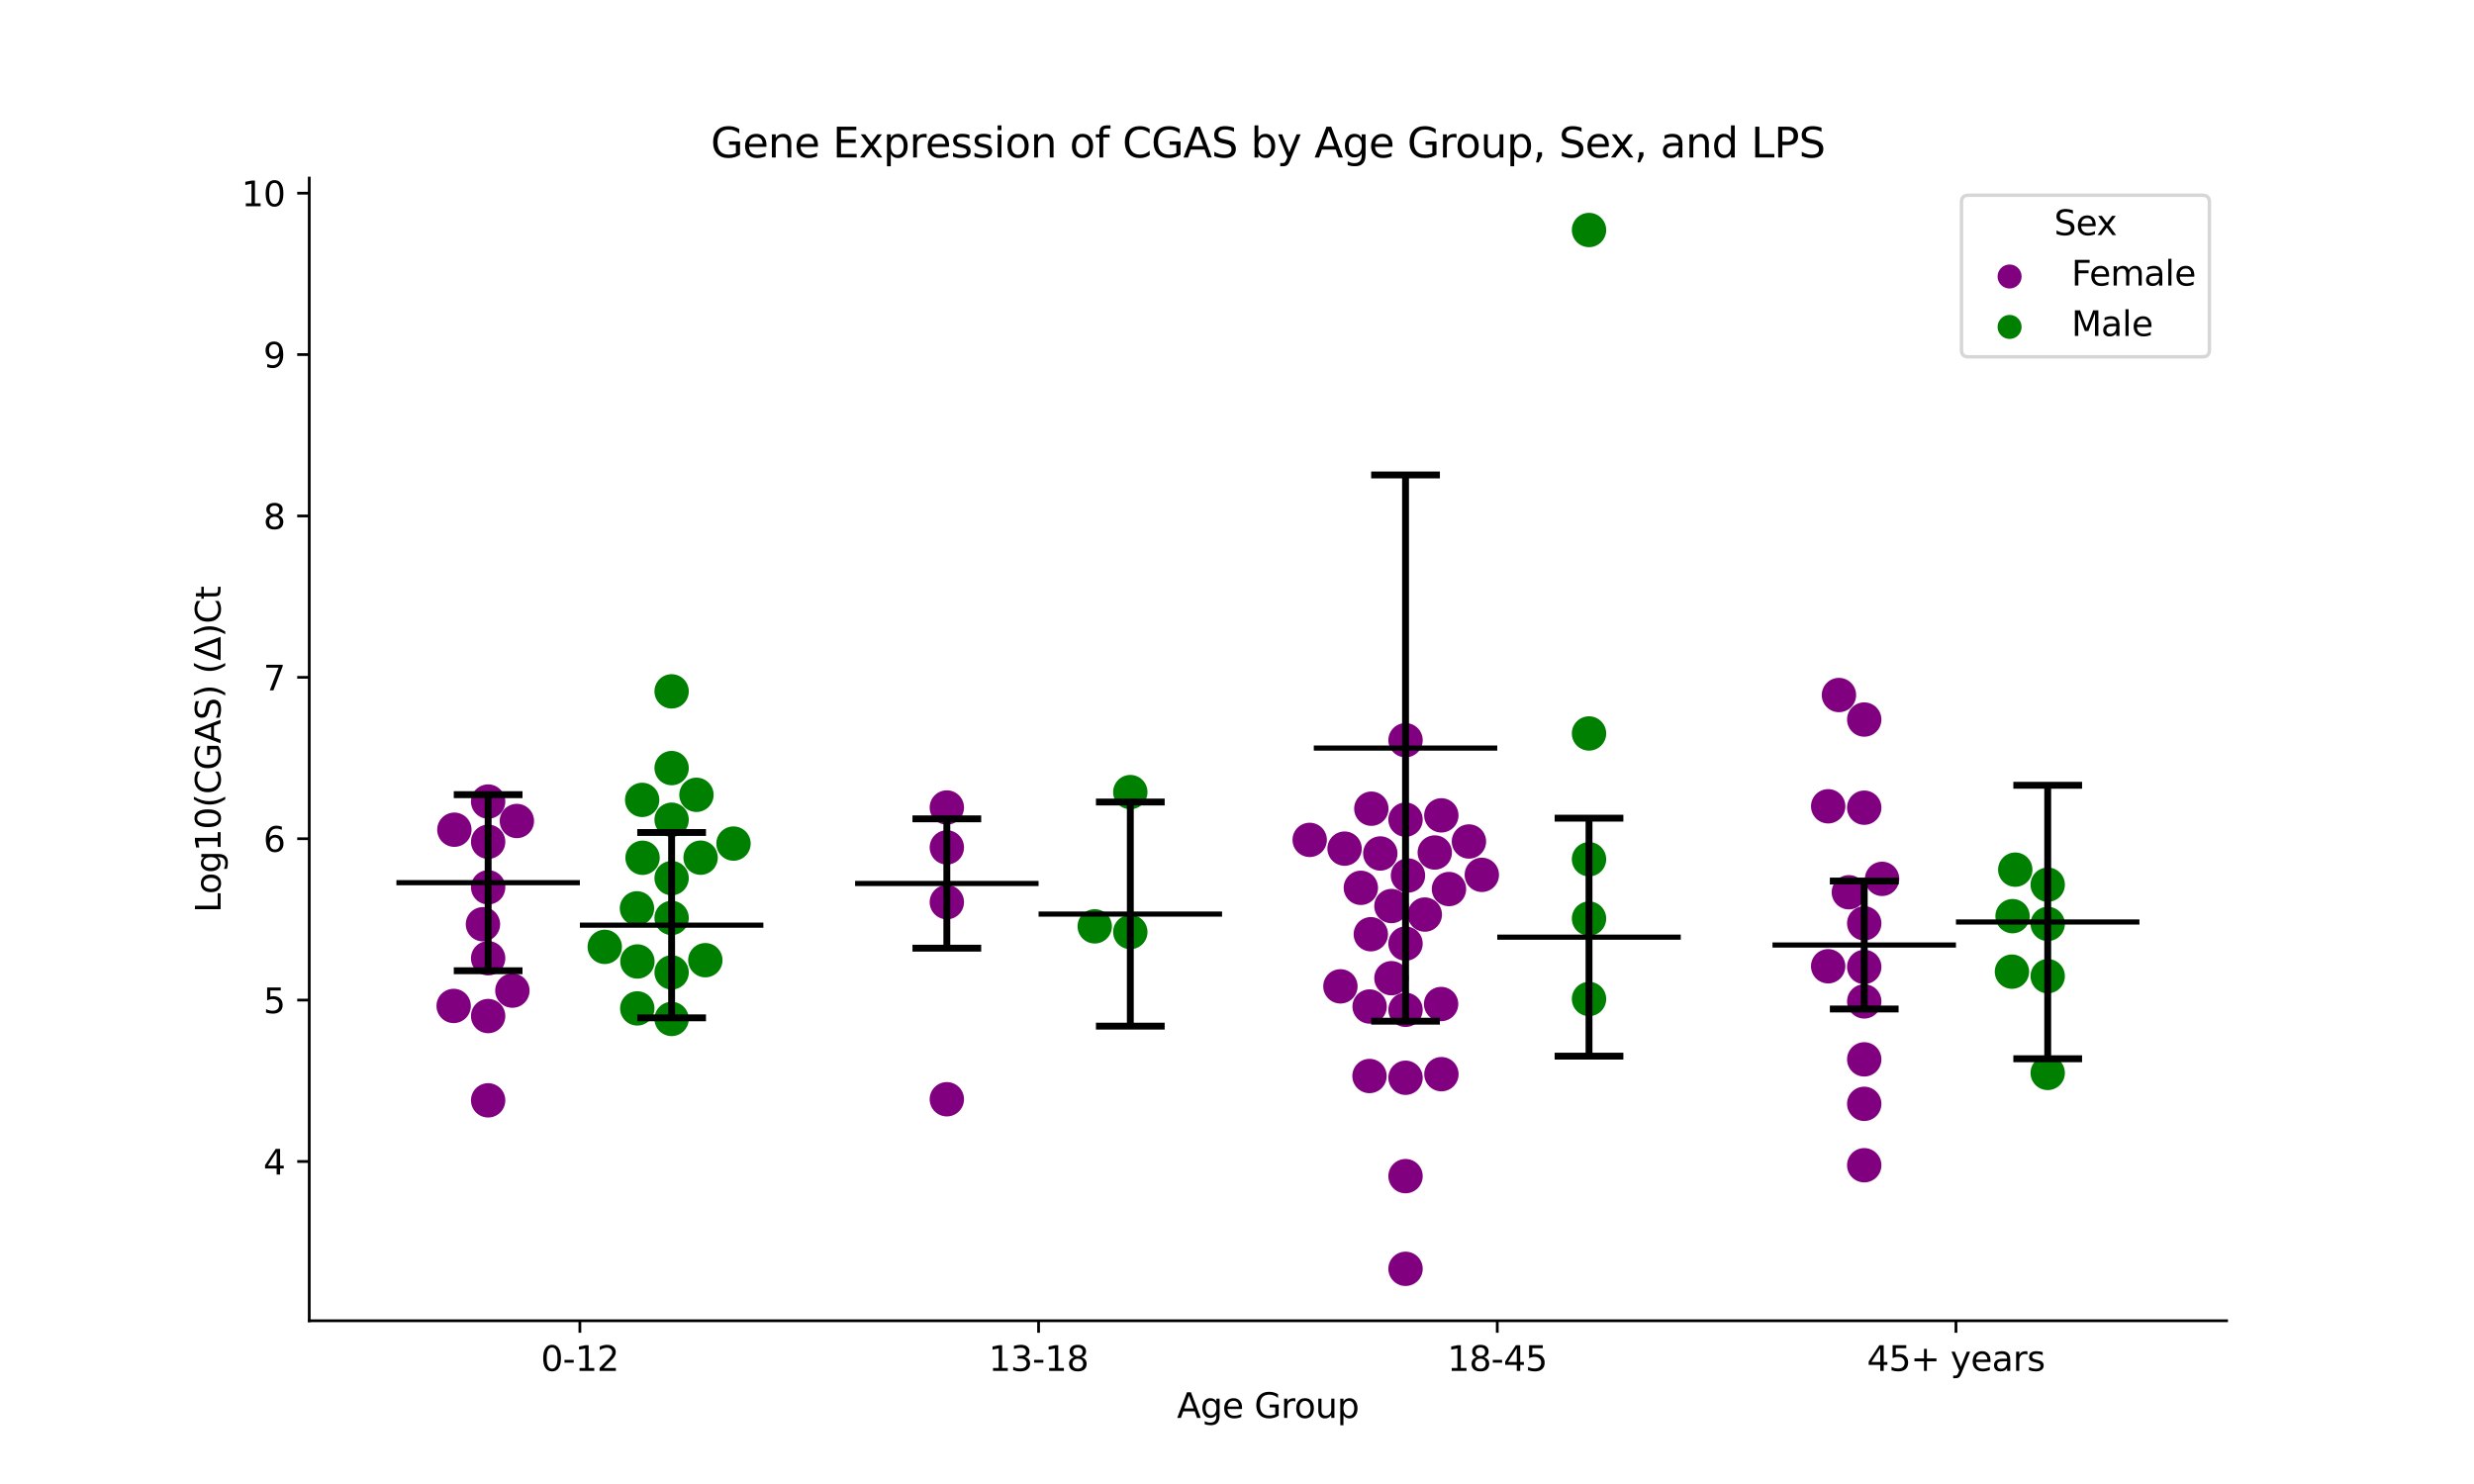 <?xml version="1.0" encoding="utf-8" standalone="no"?>
<!DOCTYPE svg PUBLIC "-//W3C//DTD SVG 1.1//EN"
  "http://www.w3.org/Graphics/SVG/1.1/DTD/svg11.dtd">
<svg xmlns:xlink="http://www.w3.org/1999/xlink" width="720pt" height="432pt" viewBox="0 0 720 432" xmlns="http://www.w3.org/2000/svg" version="1.1">
 <defs>
  <style type="text/css">*{stroke-linejoin: round; stroke-linecap: butt}</style>
 </defs>
 <g id="figure_1">
  <g id="patch_1">
   <path d="M 0 432 
L 720 432 
L 720 0 
L 0 0 
z
" style="fill: #ffffff"/>
  </g>
  <g id="axes_1">
   <g id="patch_2">
    <path d="M 90 384.48 
L 648 384.48 
L 648 51.84 
L 90 51.84 
z
" style="fill: #ffffff"/>
   </g>
   <g id="PathCollection_1">
    <defs>
     <path id="C0_0_4d0d74dee1" d="M 0 5 
C 1.326 5 2.598 4.473 3.536 3.536 
C 4.473 2.598 5 1.326 5 -0 
C 5 -1.326 4.473 -2.598 3.536 -3.536 
C 2.598 -4.473 1.326 -5 0 -5 
C -1.326 -5 -2.598 -4.473 -3.536 -3.536 
C -4.473 -2.598 -5 -1.326 -5 0 
C -5 1.326 -4.473 2.598 -3.536 3.536 
C -2.598 4.473 -1.326 5 0 5 
z
"/>
    </defs>
    <g clip-path="url(#pbacba9430c)">
     <use xlink:href="#C0_0_4d0d74dee1" x="142.062" y="295.779" style="fill: #800080"/>
    </g>
    <g clip-path="url(#pbacba9430c)">
     <use xlink:href="#C0_0_4d0d74dee1" x="150.423" y="238.994" style="fill: #800080"/>
    </g>
    <g clip-path="url(#pbacba9430c)">
     <use xlink:href="#C0_0_4d0d74dee1" x="142.062" y="320.317" style="fill: #800080"/>
    </g>
    <g clip-path="url(#pbacba9430c)">
     <use xlink:href="#C0_0_4d0d74dee1" x="142.062" y="258.299" style="fill: #800080"/>
    </g>
    <g clip-path="url(#pbacba9430c)">
     <use xlink:href="#C0_0_4d0d74dee1" x="142.062" y="278.949" style="fill: #800080"/>
    </g>
    <g clip-path="url(#pbacba9430c)">
     <use xlink:href="#C0_0_4d0d74dee1" x="132.231" y="241.533" style="fill: #800080"/>
    </g>
    <g clip-path="url(#pbacba9430c)">
     <use xlink:href="#C0_0_4d0d74dee1" x="132.028" y="292.835" style="fill: #800080"/>
    </g>
    <g clip-path="url(#pbacba9430c)">
     <use xlink:href="#C0_0_4d0d74dee1" x="142.062" y="245.044" style="fill: #800080"/>
    </g>
    <g clip-path="url(#pbacba9430c)">
     <use xlink:href="#C0_0_4d0d74dee1" x="142.062" y="233.34" style="fill: #800080"/>
    </g>
    <g clip-path="url(#pbacba9430c)">
     <use xlink:href="#C0_0_4d0d74dee1" x="140.551" y="269.053" style="fill: #800080"/>
    </g>
    <g clip-path="url(#pbacba9430c)">
     <use xlink:href="#C0_0_4d0d74dee1" x="149.118" y="288.373" style="fill: #800080"/>
    </g>
   </g>
   <g id="PathCollection_2">
    <defs>
     <path id="C1_0_d7ac745a86" d="M 0 5 
C 1.326 5 2.598 4.473 3.536 3.536 
C 4.473 2.598 5 1.326 5 -0 
C 5 -1.326 4.473 -2.598 3.536 -3.536 
C 2.598 -4.473 1.326 -5 0 -5 
C -1.326 -5 -2.598 -4.473 -3.536 -3.536 
C -4.473 -2.598 -5 -1.326 -5 0 
C -5 1.326 -4.473 2.598 -3.536 3.536 
C -2.598 4.473 -1.326 5 0 5 
z
"/>
    </defs>
    <g clip-path="url(#pbacba9430c)">
     <use xlink:href="#C1_0_d7ac745a86" x="185.375" y="264.427" style="fill: #008000"/>
    </g>
    <g clip-path="url(#pbacba9430c)">
     <use xlink:href="#C1_0_d7ac745a86" x="176.001" y="275.64" style="fill: #008000"/>
    </g>
    <g clip-path="url(#pbacba9430c)">
     <use xlink:href="#C1_0_d7ac745a86" x="185.465" y="293.553" style="fill: #008000"/>
    </g>
    <g clip-path="url(#pbacba9430c)">
     <use xlink:href="#C1_0_d7ac745a86" x="195.459" y="223.593" style="fill: #008000"/>
    </g>
    <g clip-path="url(#pbacba9430c)">
     <use xlink:href="#C1_0_d7ac745a86" x="185.506" y="279.89" style="fill: #008000"/>
    </g>
    <g clip-path="url(#pbacba9430c)">
     <use xlink:href="#C1_0_d7ac745a86" x="195.459" y="267.214" style="fill: #008000"/>
    </g>
    <g clip-path="url(#pbacba9430c)">
     <use xlink:href="#C1_0_d7ac745a86" x="195.459" y="283.074" style="fill: #008000"/>
    </g>
    <g clip-path="url(#pbacba9430c)">
     <use xlink:href="#C1_0_d7ac745a86" x="187.001" y="249.704" style="fill: #008000"/>
    </g>
    <g clip-path="url(#pbacba9430c)">
     <use xlink:href="#C1_0_d7ac745a86" x="186.885" y="232.855" style="fill: #008000"/>
    </g>
    <g clip-path="url(#pbacba9430c)">
     <use xlink:href="#C1_0_d7ac745a86" x="195.459" y="238.628" style="fill: #008000"/>
    </g>
    <g clip-path="url(#pbacba9430c)">
     <use xlink:href="#C1_0_d7ac745a86" x="195.459" y="296.619" style="fill: #008000"/>
    </g>
    <g clip-path="url(#pbacba9430c)">
     <use xlink:href="#C1_0_d7ac745a86" x="213.471" y="245.571" style="fill: #008000"/>
    </g>
    <g clip-path="url(#pbacba9430c)">
     <use xlink:href="#C1_0_d7ac745a86" x="195.459" y="201.262" style="fill: #008000"/>
    </g>
    <g clip-path="url(#pbacba9430c)">
     <use xlink:href="#C1_0_d7ac745a86" x="202.69" y="231.376" style="fill: #008000"/>
    </g>
    <g clip-path="url(#pbacba9430c)">
     <use xlink:href="#C1_0_d7ac745a86" x="205.273" y="279.517" style="fill: #008000"/>
    </g>
    <g clip-path="url(#pbacba9430c)">
     <use xlink:href="#C1_0_d7ac745a86" x="203.896" y="249.676" style="fill: #008000"/>
    </g>
    <g clip-path="url(#pbacba9430c)">
     <use xlink:href="#C1_0_d7ac745a86" x="195.459" y="255.629" style="fill: #008000"/>
    </g>
   </g>
   <g id="PathCollection_3">
    <defs>
     <path id="C2_0_b1ee560e28" d="M 0 5 
C 1.326 5 2.598 4.473 3.536 3.536 
C 4.473 2.598 5 1.326 5 -0 
C 5 -1.326 4.473 -2.598 3.536 -3.536 
C 2.598 -4.473 1.326 -5 0 -5 
C -1.326 -5 -2.598 -4.473 -3.536 -3.536 
C -4.473 -2.598 -5 -1.326 -5 0 
C -5 1.326 -4.473 2.598 -3.536 3.536 
C -2.598 4.473 -1.326 5 0 5 
z
"/>
    </defs>
    <g clip-path="url(#pbacba9430c)">
     <use xlink:href="#C2_0_b1ee560e28" x="275.555" y="235.064" style="fill: #800080"/>
    </g>
    <g clip-path="url(#pbacba9430c)">
     <use xlink:href="#C2_0_b1ee560e28" x="275.555" y="262.626" style="fill: #800080"/>
    </g>
    <g clip-path="url(#pbacba9430c)">
     <use xlink:href="#C2_0_b1ee560e28" x="275.555" y="246.685" style="fill: #800080"/>
    </g>
    <g clip-path="url(#pbacba9430c)">
     <use xlink:href="#C2_0_b1ee560e28" x="275.555" y="319.998" style="fill: #800080"/>
    </g>
   </g>
   <g id="PathCollection_4">
    <defs>
     <path id="C3_0_124f6786e7" d="M 0 5 
C 1.326 5 2.598 4.473 3.536 3.536 
C 4.473 2.598 5 1.326 5 -0 
C 5 -1.326 4.473 -2.598 3.536 -3.536 
C 2.598 -4.473 1.326 -5 0 -5 
C -1.326 -5 -2.598 -4.473 -3.536 -3.536 
C -4.473 -2.598 -5 -1.326 -5 0 
C -5 1.326 -4.473 2.598 -3.536 3.536 
C -2.598 4.473 -1.326 5 0 5 
z
"/>
    </defs>
    <g clip-path="url(#pbacba9430c)">
     <use xlink:href="#C3_0_124f6786e7" x="318.597" y="269.667" style="fill: #008000"/>
    </g>
    <g clip-path="url(#pbacba9430c)">
     <use xlink:href="#C3_0_124f6786e7" x="328.952" y="271.32" style="fill: #008000"/>
    </g>
    <g clip-path="url(#pbacba9430c)">
     <use xlink:href="#C3_0_124f6786e7" x="328.952" y="230.586" style="fill: #008000"/>
    </g>
   </g>
   <g id="PathCollection_5">
    <defs>
     <path id="C4_0_18c091135f" d="M 0 5 
C 1.326 5 2.598 4.473 3.536 3.536 
C 4.473 2.598 5 1.326 5 -0 
C 5 -1.326 4.473 -2.598 3.536 -3.536 
C 2.598 -4.473 1.326 -5 0 -5 
C -1.326 -5 -2.598 -4.473 -3.536 -3.536 
C -4.473 -2.598 -5 -1.326 -5 0 
C -5 1.326 -4.473 2.598 -3.536 3.536 
C -2.598 4.473 -1.326 5 0 5 
z
"/>
    </defs>
    <g clip-path="url(#pbacba9430c)">
     <use xlink:href="#C4_0_18c091135f" x="381.155" y="244.494" style="fill: #800080"/>
    </g>
    <g clip-path="url(#pbacba9430c)">
     <use xlink:href="#C4_0_18c091135f" x="409.048" y="238.602" style="fill: #800080"/>
    </g>
    <g clip-path="url(#pbacba9430c)">
     <use xlink:href="#C4_0_18c091135f" x="414.657" y="266.236" style="fill: #800080"/>
    </g>
    <g clip-path="url(#pbacba9430c)">
     <use xlink:href="#C4_0_18c091135f" x="398.946" y="271.961" style="fill: #800080"/>
    </g>
    <g clip-path="url(#pbacba9430c)">
     <use xlink:href="#C4_0_18c091135f" x="409.048" y="313.74" style="fill: #800080"/>
    </g>
    <g clip-path="url(#pbacba9430c)">
     <use xlink:href="#C4_0_18c091135f" x="404.946" y="263.754" style="fill: #800080"/>
    </g>
    <g clip-path="url(#pbacba9430c)">
     <use xlink:href="#C4_0_18c091135f" x="409.048" y="342.381" style="fill: #800080"/>
    </g>
    <g clip-path="url(#pbacba9430c)">
     <use xlink:href="#C4_0_18c091135f" x="419.491" y="312.698" style="fill: #800080"/>
    </g>
    <g clip-path="url(#pbacba9430c)">
     <use xlink:href="#C4_0_18c091135f" x="431.248" y="254.675" style="fill: #800080"/>
    </g>
    <g clip-path="url(#pbacba9430c)">
     <use xlink:href="#C4_0_18c091135f" x="419.398" y="292.279" style="fill: #800080"/>
    </g>
    <g clip-path="url(#pbacba9430c)">
     <use xlink:href="#C4_0_18c091135f" x="427.501" y="244.963" style="fill: #800080"/>
    </g>
    <g clip-path="url(#pbacba9430c)">
     <use xlink:href="#C4_0_18c091135f" x="401.704" y="248.452" style="fill: #800080"/>
    </g>
    <g clip-path="url(#pbacba9430c)">
     <use xlink:href="#C4_0_18c091135f" x="398.596" y="293.003" style="fill: #800080"/>
    </g>
    <g clip-path="url(#pbacba9430c)">
     <use xlink:href="#C4_0_18c091135f" x="417.554" y="248.167" style="fill: #800080"/>
    </g>
    <g clip-path="url(#pbacba9430c)">
     <use xlink:href="#C4_0_18c091135f" x="421.688" y="258.809" style="fill: #800080"/>
    </g>
    <g clip-path="url(#pbacba9430c)">
     <use xlink:href="#C4_0_18c091135f" x="396.043" y="258.452" style="fill: #800080"/>
    </g>
    <g clip-path="url(#pbacba9430c)">
     <use xlink:href="#C4_0_18c091135f" x="409.048" y="369.36" style="fill: #800080"/>
    </g>
    <g clip-path="url(#pbacba9430c)">
     <use xlink:href="#C4_0_18c091135f" x="409.048" y="274.69" style="fill: #800080"/>
    </g>
    <g clip-path="url(#pbacba9430c)">
     <use xlink:href="#C4_0_18c091135f" x="404.945" y="284.759" style="fill: #800080"/>
    </g>
    <g clip-path="url(#pbacba9430c)">
     <use xlink:href="#C4_0_18c091135f" x="409.048" y="293.964" style="fill: #800080"/>
    </g>
    <g clip-path="url(#pbacba9430c)">
     <use xlink:href="#C4_0_18c091135f" x="398.561" y="313.233" style="fill: #800080"/>
    </g>
    <g clip-path="url(#pbacba9430c)">
     <use xlink:href="#C4_0_18c091135f" x="399.095" y="235.415" style="fill: #800080"/>
    </g>
    <g clip-path="url(#pbacba9430c)">
     <use xlink:href="#C4_0_18c091135f" x="390.095" y="287.134" style="fill: #800080"/>
    </g>
    <g clip-path="url(#pbacba9430c)">
     <use xlink:href="#C4_0_18c091135f" x="409.759" y="254.866" style="fill: #800080"/>
    </g>
    <g clip-path="url(#pbacba9430c)">
     <use xlink:href="#C4_0_18c091135f" x="409.048" y="215.48" style="fill: #800080"/>
    </g>
    <g clip-path="url(#pbacba9430c)">
     <use xlink:href="#C4_0_18c091135f" x="391.308" y="247.042" style="fill: #800080"/>
    </g>
    <g clip-path="url(#pbacba9430c)">
     <use xlink:href="#C4_0_18c091135f" x="419.466" y="237.356" style="fill: #800080"/>
    </g>
   </g>
   <g id="PathCollection_6">
    <defs>
     <path id="C5_0_ca5104a956" d="M 0 5 
C 1.326 5 2.598 4.473 3.536 3.536 
C 4.473 2.598 5 1.326 5 -0 
C 5 -1.326 4.473 -2.598 3.536 -3.536 
C 2.598 -4.473 1.326 -5 0 -5 
C -1.326 -5 -2.598 -4.473 -3.536 -3.536 
C -4.473 -2.598 -5 -1.326 -5 0 
C -5 1.326 -4.473 2.598 -3.536 3.536 
C -2.598 4.473 -1.326 5 0 5 
z
"/>
    </defs>
    <g clip-path="url(#pbacba9430c)">
     <use xlink:href="#C5_0_ca5104a956" x="462.445" y="290.809" style="fill: #008000"/>
    </g>
    <g clip-path="url(#pbacba9430c)">
     <use xlink:href="#C5_0_ca5104a956" x="462.445" y="66.96" style="fill: #008000"/>
    </g>
    <g clip-path="url(#pbacba9430c)">
     <use xlink:href="#C5_0_ca5104a956" x="462.445" y="267.4" style="fill: #008000"/>
    </g>
    <g clip-path="url(#pbacba9430c)">
     <use xlink:href="#C5_0_ca5104a956" x="462.445" y="250.13" style="fill: #008000"/>
    </g>
    <g clip-path="url(#pbacba9430c)">
     <use xlink:href="#C5_0_ca5104a956" x="462.445" y="213.516" style="fill: #008000"/>
    </g>
   </g>
   <g id="PathCollection_7">
    <defs>
     <path id="C6_0_9a320f9801" d="M 0 5 
C 1.326 5 2.598 4.473 3.536 3.536 
C 4.473 2.598 5 1.326 5 -0 
C 5 -1.326 4.473 -2.598 3.536 -3.536 
C 2.598 -4.473 1.326 -5 0 -5 
C -1.326 -5 -2.598 -4.473 -3.536 -3.536 
C -4.473 -2.598 -5 -1.326 -5 0 
C -5 1.326 -4.473 2.598 -3.536 3.536 
C -2.598 4.473 -1.326 5 0 5 
z
"/>
    </defs>
    <g clip-path="url(#pbacba9430c)">
     <use xlink:href="#C6_0_9a320f9801" x="542.541" y="268.788" style="fill: #800080"/>
    </g>
    <g clip-path="url(#pbacba9430c)">
     <use xlink:href="#C6_0_9a320f9801" x="542.541" y="281.481" style="fill: #800080"/>
    </g>
    <g clip-path="url(#pbacba9430c)">
     <use xlink:href="#C6_0_9a320f9801" x="542.541" y="321.334" style="fill: #800080"/>
    </g>
    <g clip-path="url(#pbacba9430c)">
     <use xlink:href="#C6_0_9a320f9801" x="542.541" y="209.463" style="fill: #800080"/>
    </g>
    <g clip-path="url(#pbacba9430c)">
     <use xlink:href="#C6_0_9a320f9801" x="532.049" y="234.716" style="fill: #800080"/>
    </g>
    <g clip-path="url(#pbacba9430c)">
     <use xlink:href="#C6_0_9a320f9801" x="538.07" y="259.74" style="fill: #800080"/>
    </g>
    <g clip-path="url(#pbacba9430c)">
     <use xlink:href="#C6_0_9a320f9801" x="547.739" y="255.841" style="fill: #800080"/>
    </g>
    <g clip-path="url(#pbacba9430c)">
     <use xlink:href="#C6_0_9a320f9801" x="542.541" y="308.387" style="fill: #800080"/>
    </g>
    <g clip-path="url(#pbacba9430c)">
     <use xlink:href="#C6_0_9a320f9801" x="542.541" y="291.515" style="fill: #800080"/>
    </g>
    <g clip-path="url(#pbacba9430c)">
     <use xlink:href="#C6_0_9a320f9801" x="542.541" y="339.209" style="fill: #800080"/>
    </g>
    <g clip-path="url(#pbacba9430c)">
     <use xlink:href="#C6_0_9a320f9801" x="542.541" y="235.124" style="fill: #800080"/>
    </g>
    <g clip-path="url(#pbacba9430c)">
     <use xlink:href="#C6_0_9a320f9801" x="535.181" y="202.33" style="fill: #800080"/>
    </g>
    <g clip-path="url(#pbacba9430c)">
     <use xlink:href="#C6_0_9a320f9801" x="532.043" y="281.285" style="fill: #800080"/>
    </g>
   </g>
   <g id="PathCollection_8">
    <defs>
     <path id="C7_0_7961be32cf" d="M 0 5 
C 1.326 5 2.598 4.473 3.536 3.536 
C 4.473 2.598 5 1.326 5 -0 
C 5 -1.326 4.473 -2.598 3.536 -3.536 
C 2.598 -4.473 1.326 -5 0 -5 
C -1.326 -5 -2.598 -4.473 -3.536 -3.536 
C -4.473 -2.598 -5 -1.326 -5 0 
C -5 1.326 -4.473 2.598 -3.536 3.536 
C -2.598 4.473 -1.326 5 0 5 
z
"/>
    </defs>
    <g clip-path="url(#pbacba9430c)">
     <use xlink:href="#C7_0_7961be32cf" x="585.71" y="266.696" style="fill: #008000"/>
    </g>
    <g clip-path="url(#pbacba9430c)">
     <use xlink:href="#C7_0_7961be32cf" x="595.938" y="284.174" style="fill: #008000"/>
    </g>
    <g clip-path="url(#pbacba9430c)">
     <use xlink:href="#C7_0_7961be32cf" x="595.938" y="257.533" style="fill: #008000"/>
    </g>
    <g clip-path="url(#pbacba9430c)">
     <use xlink:href="#C7_0_7961be32cf" x="595.938" y="312.336" style="fill: #008000"/>
    </g>
    <g clip-path="url(#pbacba9430c)">
     <use xlink:href="#C7_0_7961be32cf" x="585.53" y="282.852" style="fill: #008000"/>
    </g>
    <g clip-path="url(#pbacba9430c)">
     <use xlink:href="#C7_0_7961be32cf" x="595.938" y="268.96" style="fill: #008000"/>
    </g>
    <g clip-path="url(#pbacba9430c)">
     <use xlink:href="#C7_0_7961be32cf" x="586.494" y="253.162" style="fill: #008000"/>
    </g>
   </g>
   <g id="PathCollection_9"/>
   <g id="PathCollection_10"/>
   <g id="matplotlib.axis_1">
    <g id="xtick_1">
     <g id="line2d_1">
      <defs>
       <path id="mfece62baca" d="M 0 0 
L 0 3.5 
" style="stroke: #000000; stroke-width: 0.8"/>
      </defs>
      <g>
       <use xlink:href="#mfece62baca" x="168.761" y="384.48" style="stroke: #000000; stroke-width: 0.8"/>
      </g>
     </g>
     <g id="text_1">
      <!-- 0-12 -->
      <g transform="translate(157.413 399.078) scale(0.1 -0.1)">
       <defs>
        <path id="DejaVuSans-30" d="M 2034 4250 
Q 1547 4250 1301 3770 
Q 1056 3291 1056 2328 
Q 1056 1369 1301 889 
Q 1547 409 2034 409 
Q 2525 409 2770 889 
Q 3016 1369 3016 2328 
Q 3016 3291 2770 3770 
Q 2525 4250 2034 4250 
z
M 2034 4750 
Q 2819 4750 3233 4129 
Q 3647 3509 3647 2328 
Q 3647 1150 3233 529 
Q 2819 -91 2034 -91 
Q 1250 -91 836 529 
Q 422 1150 422 2328 
Q 422 3509 836 4129 
Q 1250 4750 2034 4750 
z
" transform="scale(0.016)"/>
        <path id="DejaVuSans-2d" d="M 313 2009 
L 1997 2009 
L 1997 1497 
L 313 1497 
L 313 2009 
z
" transform="scale(0.016)"/>
        <path id="DejaVuSans-31" d="M 794 531 
L 1825 531 
L 1825 4091 
L 703 3866 
L 703 4441 
L 1819 4666 
L 2450 4666 
L 2450 531 
L 3481 531 
L 3481 0 
L 794 0 
L 794 531 
z
" transform="scale(0.016)"/>
        <path id="DejaVuSans-32" d="M 1228 531 
L 3431 531 
L 3431 0 
L 469 0 
L 469 531 
Q 828 903 1448 1529 
Q 2069 2156 2228 2338 
Q 2531 2678 2651 2914 
Q 2772 3150 2772 3378 
Q 2772 3750 2511 3984 
Q 2250 4219 1831 4219 
Q 1534 4219 1204 4116 
Q 875 4013 500 3803 
L 500 4441 
Q 881 4594 1212 4672 
Q 1544 4750 1819 4750 
Q 2544 4750 2975 4387 
Q 3406 4025 3406 3419 
Q 3406 3131 3298 2873 
Q 3191 2616 2906 2266 
Q 2828 2175 2409 1742 
Q 1991 1309 1228 531 
z
" transform="scale(0.016)"/>
       </defs>
       <use xlink:href="#DejaVuSans-30"/>
       <use xlink:href="#DejaVuSans-2d" x="63.623"/>
       <use xlink:href="#DejaVuSans-31" x="99.707"/>
       <use xlink:href="#DejaVuSans-32" x="163.33"/>
      </g>
     </g>
    </g>
    <g id="xtick_2">
     <g id="line2d_2">
      <g>
       <use xlink:href="#mfece62baca" x="302.254" y="384.48" style="stroke: #000000; stroke-width: 0.8"/>
      </g>
     </g>
     <g id="text_2">
      <!-- 13-18 -->
      <g transform="translate(287.725 399.078) scale(0.1 -0.1)">
       <defs>
        <path id="DejaVuSans-33" d="M 2597 2516 
Q 3050 2419 3304 2112 
Q 3559 1806 3559 1356 
Q 3559 666 3084 287 
Q 2609 -91 1734 -91 
Q 1441 -91 1130 -33 
Q 819 25 488 141 
L 488 750 
Q 750 597 1062 519 
Q 1375 441 1716 441 
Q 2309 441 2620 675 
Q 2931 909 2931 1356 
Q 2931 1769 2642 2001 
Q 2353 2234 1838 2234 
L 1294 2234 
L 1294 2753 
L 1863 2753 
Q 2328 2753 2575 2939 
Q 2822 3125 2822 3475 
Q 2822 3834 2567 4026 
Q 2313 4219 1838 4219 
Q 1578 4219 1281 4162 
Q 984 4106 628 3988 
L 628 4550 
Q 988 4650 1302 4700 
Q 1616 4750 1894 4750 
Q 2613 4750 3031 4423 
Q 3450 4097 3450 3541 
Q 3450 3153 3228 2886 
Q 3006 2619 2597 2516 
z
" transform="scale(0.016)"/>
        <path id="DejaVuSans-38" d="M 2034 2216 
Q 1584 2216 1326 1975 
Q 1069 1734 1069 1313 
Q 1069 891 1326 650 
Q 1584 409 2034 409 
Q 2484 409 2743 651 
Q 3003 894 3003 1313 
Q 3003 1734 2745 1975 
Q 2488 2216 2034 2216 
z
M 1403 2484 
Q 997 2584 770 2862 
Q 544 3141 544 3541 
Q 544 4100 942 4425 
Q 1341 4750 2034 4750 
Q 2731 4750 3128 4425 
Q 3525 4100 3525 3541 
Q 3525 3141 3298 2862 
Q 3072 2584 2669 2484 
Q 3125 2378 3379 2068 
Q 3634 1759 3634 1313 
Q 3634 634 3220 271 
Q 2806 -91 2034 -91 
Q 1263 -91 848 271 
Q 434 634 434 1313 
Q 434 1759 690 2068 
Q 947 2378 1403 2484 
z
M 1172 3481 
Q 1172 3119 1398 2916 
Q 1625 2713 2034 2713 
Q 2441 2713 2670 2916 
Q 2900 3119 2900 3481 
Q 2900 3844 2670 4047 
Q 2441 4250 2034 4250 
Q 1625 4250 1398 4047 
Q 1172 3844 1172 3481 
z
" transform="scale(0.016)"/>
       </defs>
       <use xlink:href="#DejaVuSans-31"/>
       <use xlink:href="#DejaVuSans-33" x="63.623"/>
       <use xlink:href="#DejaVuSans-2d" x="127.246"/>
       <use xlink:href="#DejaVuSans-31" x="163.33"/>
       <use xlink:href="#DejaVuSans-38" x="226.953"/>
      </g>
     </g>
    </g>
    <g id="xtick_3">
     <g id="line2d_3">
      <g>
       <use xlink:href="#mfece62baca" x="435.746" y="384.48" style="stroke: #000000; stroke-width: 0.8"/>
      </g>
     </g>
     <g id="text_3">
      <!-- 18-45 -->
      <g transform="translate(421.218 399.078) scale(0.1 -0.1)">
       <defs>
        <path id="DejaVuSans-34" d="M 2419 4116 
L 825 1625 
L 2419 1625 
L 2419 4116 
z
M 2253 4666 
L 3047 4666 
L 3047 1625 
L 3713 1625 
L 3713 1100 
L 3047 1100 
L 3047 0 
L 2419 0 
L 2419 1100 
L 313 1100 
L 313 1709 
L 2253 4666 
z
" transform="scale(0.016)"/>
        <path id="DejaVuSans-35" d="M 691 4666 
L 3169 4666 
L 3169 4134 
L 1269 4134 
L 1269 2991 
Q 1406 3038 1543 3061 
Q 1681 3084 1819 3084 
Q 2600 3084 3056 2656 
Q 3513 2228 3513 1497 
Q 3513 744 3044 326 
Q 2575 -91 1722 -91 
Q 1428 -91 1123 -41 
Q 819 9 494 109 
L 494 744 
Q 775 591 1075 516 
Q 1375 441 1709 441 
Q 2250 441 2565 725 
Q 2881 1009 2881 1497 
Q 2881 1984 2565 2268 
Q 2250 2553 1709 2553 
Q 1456 2553 1204 2497 
Q 953 2441 691 2322 
L 691 4666 
z
" transform="scale(0.016)"/>
       </defs>
       <use xlink:href="#DejaVuSans-31"/>
       <use xlink:href="#DejaVuSans-38" x="63.623"/>
       <use xlink:href="#DejaVuSans-2d" x="127.246"/>
       <use xlink:href="#DejaVuSans-34" x="163.33"/>
       <use xlink:href="#DejaVuSans-35" x="226.953"/>
      </g>
     </g>
    </g>
    <g id="xtick_4">
     <g id="line2d_4">
      <g>
       <use xlink:href="#mfece62baca" x="569.239" y="384.48" style="stroke: #000000; stroke-width: 0.8"/>
      </g>
     </g>
     <g id="text_4">
      <!-- 45+ years -->
      <g transform="translate(543.338 399.078) scale(0.1 -0.1)">
       <defs>
        <path id="DejaVuSans-2b" d="M 2944 4013 
L 2944 2272 
L 4684 2272 
L 4684 1741 
L 2944 1741 
L 2944 0 
L 2419 0 
L 2419 1741 
L 678 1741 
L 678 2272 
L 2419 2272 
L 2419 4013 
L 2944 4013 
z
" transform="scale(0.016)"/>
        <path id="DejaVuSans-20" transform="scale(0.016)"/>
        <path id="DejaVuSans-79" d="M 2059 -325 
Q 1816 -950 1584 -1140 
Q 1353 -1331 966 -1331 
L 506 -1331 
L 506 -850 
L 844 -850 
Q 1081 -850 1212 -737 
Q 1344 -625 1503 -206 
L 1606 56 
L 191 3500 
L 800 3500 
L 1894 763 
L 2988 3500 
L 3597 3500 
L 2059 -325 
z
" transform="scale(0.016)"/>
        <path id="DejaVuSans-65" d="M 3597 1894 
L 3597 1613 
L 953 1613 
Q 991 1019 1311 708 
Q 1631 397 2203 397 
Q 2534 397 2845 478 
Q 3156 559 3463 722 
L 3463 178 
Q 3153 47 2828 -22 
Q 2503 -91 2169 -91 
Q 1331 -91 842 396 
Q 353 884 353 1716 
Q 353 2575 817 3079 
Q 1281 3584 2069 3584 
Q 2775 3584 3186 3129 
Q 3597 2675 3597 1894 
z
M 3022 2063 
Q 3016 2534 2758 2815 
Q 2500 3097 2075 3097 
Q 1594 3097 1305 2825 
Q 1016 2553 972 2059 
L 3022 2063 
z
" transform="scale(0.016)"/>
        <path id="DejaVuSans-61" d="M 2194 1759 
Q 1497 1759 1228 1600 
Q 959 1441 959 1056 
Q 959 750 1161 570 
Q 1363 391 1709 391 
Q 2188 391 2477 730 
Q 2766 1069 2766 1631 
L 2766 1759 
L 2194 1759 
z
M 3341 1997 
L 3341 0 
L 2766 0 
L 2766 531 
Q 2569 213 2275 61 
Q 1981 -91 1556 -91 
Q 1019 -91 701 211 
Q 384 513 384 1019 
Q 384 1609 779 1909 
Q 1175 2209 1959 2209 
L 2766 2209 
L 2766 2266 
Q 2766 2663 2505 2880 
Q 2244 3097 1772 3097 
Q 1472 3097 1187 3025 
Q 903 2953 641 2809 
L 641 3341 
Q 956 3463 1253 3523 
Q 1550 3584 1831 3584 
Q 2591 3584 2966 3190 
Q 3341 2797 3341 1997 
z
" transform="scale(0.016)"/>
        <path id="DejaVuSans-72" d="M 2631 2963 
Q 2534 3019 2420 3045 
Q 2306 3072 2169 3072 
Q 1681 3072 1420 2755 
Q 1159 2438 1159 1844 
L 1159 0 
L 581 0 
L 581 3500 
L 1159 3500 
L 1159 2956 
Q 1341 3275 1631 3429 
Q 1922 3584 2338 3584 
Q 2397 3584 2469 3576 
Q 2541 3569 2628 3553 
L 2631 2963 
z
" transform="scale(0.016)"/>
        <path id="DejaVuSans-73" d="M 2834 3397 
L 2834 2853 
Q 2591 2978 2328 3040 
Q 2066 3103 1784 3103 
Q 1356 3103 1142 2972 
Q 928 2841 928 2578 
Q 928 2378 1081 2264 
Q 1234 2150 1697 2047 
L 1894 2003 
Q 2506 1872 2764 1633 
Q 3022 1394 3022 966 
Q 3022 478 2636 193 
Q 2250 -91 1575 -91 
Q 1294 -91 989 -36 
Q 684 19 347 128 
L 347 722 
Q 666 556 975 473 
Q 1284 391 1588 391 
Q 1994 391 2212 530 
Q 2431 669 2431 922 
Q 2431 1156 2273 1281 
Q 2116 1406 1581 1522 
L 1381 1569 
Q 847 1681 609 1914 
Q 372 2147 372 2553 
Q 372 3047 722 3315 
Q 1072 3584 1716 3584 
Q 2034 3584 2315 3537 
Q 2597 3491 2834 3397 
z
" transform="scale(0.016)"/>
       </defs>
       <use xlink:href="#DejaVuSans-34"/>
       <use xlink:href="#DejaVuSans-35" x="63.623"/>
       <use xlink:href="#DejaVuSans-2b" x="127.246"/>
       <use xlink:href="#DejaVuSans-20" x="211.035"/>
       <use xlink:href="#DejaVuSans-79" x="242.822"/>
       <use xlink:href="#DejaVuSans-65" x="302.002"/>
       <use xlink:href="#DejaVuSans-61" x="363.525"/>
       <use xlink:href="#DejaVuSans-72" x="424.805"/>
       <use xlink:href="#DejaVuSans-73" x="465.918"/>
      </g>
     </g>
    </g>
    <g id="text_5">
     <!-- Age Group -->
     <g transform="translate(342.52 412.757) scale(0.1 -0.1)">
      <defs>
       <path id="DejaVuSans-41" d="M 2188 4044 
L 1331 1722 
L 3047 1722 
L 2188 4044 
z
M 1831 4666 
L 2547 4666 
L 4325 0 
L 3669 0 
L 3244 1197 
L 1141 1197 
L 716 0 
L 50 0 
L 1831 4666 
z
" transform="scale(0.016)"/>
       <path id="DejaVuSans-67" d="M 2906 1791 
Q 2906 2416 2648 2759 
Q 2391 3103 1925 3103 
Q 1463 3103 1205 2759 
Q 947 2416 947 1791 
Q 947 1169 1205 825 
Q 1463 481 1925 481 
Q 2391 481 2648 825 
Q 2906 1169 2906 1791 
z
M 3481 434 
Q 3481 -459 3084 -895 
Q 2688 -1331 1869 -1331 
Q 1566 -1331 1297 -1286 
Q 1028 -1241 775 -1147 
L 775 -588 
Q 1028 -725 1275 -790 
Q 1522 -856 1778 -856 
Q 2344 -856 2625 -561 
Q 2906 -266 2906 331 
L 2906 616 
Q 2728 306 2450 153 
Q 2172 0 1784 0 
Q 1141 0 747 490 
Q 353 981 353 1791 
Q 353 2603 747 3093 
Q 1141 3584 1784 3584 
Q 2172 3584 2450 3431 
Q 2728 3278 2906 2969 
L 2906 3500 
L 3481 3500 
L 3481 434 
z
" transform="scale(0.016)"/>
       <path id="DejaVuSans-47" d="M 3809 666 
L 3809 1919 
L 2778 1919 
L 2778 2438 
L 4434 2438 
L 4434 434 
Q 4069 175 3628 42 
Q 3188 -91 2688 -91 
Q 1594 -91 976 548 
Q 359 1188 359 2328 
Q 359 3472 976 4111 
Q 1594 4750 2688 4750 
Q 3144 4750 3555 4637 
Q 3966 4525 4313 4306 
L 4313 3634 
Q 3963 3931 3569 4081 
Q 3175 4231 2741 4231 
Q 1884 4231 1454 3753 
Q 1025 3275 1025 2328 
Q 1025 1384 1454 906 
Q 1884 428 2741 428 
Q 3075 428 3337 486 
Q 3600 544 3809 666 
z
" transform="scale(0.016)"/>
       <path id="DejaVuSans-6f" d="M 1959 3097 
Q 1497 3097 1228 2736 
Q 959 2375 959 1747 
Q 959 1119 1226 758 
Q 1494 397 1959 397 
Q 2419 397 2687 759 
Q 2956 1122 2956 1747 
Q 2956 2369 2687 2733 
Q 2419 3097 1959 3097 
z
M 1959 3584 
Q 2709 3584 3137 3096 
Q 3566 2609 3566 1747 
Q 3566 888 3137 398 
Q 2709 -91 1959 -91 
Q 1206 -91 779 398 
Q 353 888 353 1747 
Q 353 2609 779 3096 
Q 1206 3584 1959 3584 
z
" transform="scale(0.016)"/>
       <path id="DejaVuSans-75" d="M 544 1381 
L 544 3500 
L 1119 3500 
L 1119 1403 
Q 1119 906 1312 657 
Q 1506 409 1894 409 
Q 2359 409 2629 706 
Q 2900 1003 2900 1516 
L 2900 3500 
L 3475 3500 
L 3475 0 
L 2900 0 
L 2900 538 
Q 2691 219 2414 64 
Q 2138 -91 1772 -91 
Q 1169 -91 856 284 
Q 544 659 544 1381 
z
M 1991 3584 
L 1991 3584 
z
" transform="scale(0.016)"/>
       <path id="DejaVuSans-70" d="M 1159 525 
L 1159 -1331 
L 581 -1331 
L 581 3500 
L 1159 3500 
L 1159 2969 
Q 1341 3281 1617 3432 
Q 1894 3584 2278 3584 
Q 2916 3584 3314 3078 
Q 3713 2572 3713 1747 
Q 3713 922 3314 415 
Q 2916 -91 2278 -91 
Q 1894 -91 1617 61 
Q 1341 213 1159 525 
z
M 3116 1747 
Q 3116 2381 2855 2742 
Q 2594 3103 2138 3103 
Q 1681 3103 1420 2742 
Q 1159 2381 1159 1747 
Q 1159 1113 1420 752 
Q 1681 391 2138 391 
Q 2594 391 2855 752 
Q 3116 1113 3116 1747 
z
" transform="scale(0.016)"/>
      </defs>
      <use xlink:href="#DejaVuSans-41"/>
      <use xlink:href="#DejaVuSans-67" x="68.408"/>
      <use xlink:href="#DejaVuSans-65" x="131.885"/>
      <use xlink:href="#DejaVuSans-20" x="193.408"/>
      <use xlink:href="#DejaVuSans-47" x="225.195"/>
      <use xlink:href="#DejaVuSans-72" x="302.686"/>
      <use xlink:href="#DejaVuSans-6f" x="341.549"/>
      <use xlink:href="#DejaVuSans-75" x="402.73"/>
      <use xlink:href="#DejaVuSans-70" x="466.109"/>
     </g>
    </g>
   </g>
   <g id="matplotlib.axis_2">
    <g id="ytick_1">
     <g id="line2d_5">
      <defs>
       <path id="m555fb9e3e9" d="M 0 0 
L -3.5 0 
" style="stroke: #000000; stroke-width: 0.8"/>
      </defs>
      <g>
       <use xlink:href="#m555fb9e3e9" x="90" y="338.112" style="stroke: #000000; stroke-width: 0.8"/>
      </g>
     </g>
     <g id="text_6">
      <!-- 4 -->
      <g transform="translate(76.638 341.912) scale(0.1 -0.1)">
       <use xlink:href="#DejaVuSans-34"/>
      </g>
     </g>
    </g>
    <g id="ytick_2">
     <g id="line2d_6">
      <g>
       <use xlink:href="#m555fb9e3e9" x="90" y="291.133" style="stroke: #000000; stroke-width: 0.8"/>
      </g>
     </g>
     <g id="text_7">
      <!-- 5 -->
      <g transform="translate(76.638 294.932) scale(0.1 -0.1)">
       <use xlink:href="#DejaVuSans-35"/>
      </g>
     </g>
    </g>
    <g id="ytick_3">
     <g id="line2d_7">
      <g>
       <use xlink:href="#m555fb9e3e9" x="90" y="244.154" style="stroke: #000000; stroke-width: 0.8"/>
      </g>
     </g>
     <g id="text_8">
      <!-- 6 -->
      <g transform="translate(76.638 247.953) scale(0.1 -0.1)">
       <defs>
        <path id="DejaVuSans-36" d="M 2113 2584 
Q 1688 2584 1439 2293 
Q 1191 2003 1191 1497 
Q 1191 994 1439 701 
Q 1688 409 2113 409 
Q 2538 409 2786 701 
Q 3034 994 3034 1497 
Q 3034 2003 2786 2293 
Q 2538 2584 2113 2584 
z
M 3366 4563 
L 3366 3988 
Q 3128 4100 2886 4159 
Q 2644 4219 2406 4219 
Q 1781 4219 1451 3797 
Q 1122 3375 1075 2522 
Q 1259 2794 1537 2939 
Q 1816 3084 2150 3084 
Q 2853 3084 3261 2657 
Q 3669 2231 3669 1497 
Q 3669 778 3244 343 
Q 2819 -91 2113 -91 
Q 1303 -91 875 529 
Q 447 1150 447 2328 
Q 447 3434 972 4092 
Q 1497 4750 2381 4750 
Q 2619 4750 2861 4703 
Q 3103 4656 3366 4563 
z
" transform="scale(0.016)"/>
       </defs>
       <use xlink:href="#DejaVuSans-36"/>
      </g>
     </g>
    </g>
    <g id="ytick_4">
     <g id="line2d_8">
      <g>
       <use xlink:href="#m555fb9e3e9" x="90" y="197.174" style="stroke: #000000; stroke-width: 0.8"/>
      </g>
     </g>
     <g id="text_9">
      <!-- 7 -->
      <g transform="translate(76.638 200.973) scale(0.1 -0.1)">
       <defs>
        <path id="DejaVuSans-37" d="M 525 4666 
L 3525 4666 
L 3525 4397 
L 1831 0 
L 1172 0 
L 2766 4134 
L 525 4134 
L 525 4666 
z
" transform="scale(0.016)"/>
       </defs>
       <use xlink:href="#DejaVuSans-37"/>
      </g>
     </g>
    </g>
    <g id="ytick_5">
     <g id="line2d_9">
      <g>
       <use xlink:href="#m555fb9e3e9" x="90" y="150.195" style="stroke: #000000; stroke-width: 0.8"/>
      </g>
     </g>
     <g id="text_10">
      <!-- 8 -->
      <g transform="translate(76.638 153.994) scale(0.1 -0.1)">
       <use xlink:href="#DejaVuSans-38"/>
      </g>
     </g>
    </g>
    <g id="ytick_6">
     <g id="line2d_10">
      <g>
       <use xlink:href="#m555fb9e3e9" x="90" y="103.216" style="stroke: #000000; stroke-width: 0.8"/>
      </g>
     </g>
     <g id="text_11">
      <!-- 9 -->
      <g transform="translate(76.638 107.015) scale(0.1 -0.1)">
       <defs>
        <path id="DejaVuSans-39" d="M 703 97 
L 703 672 
Q 941 559 1184 500 
Q 1428 441 1663 441 
Q 2288 441 2617 861 
Q 2947 1281 2994 2138 
Q 2813 1869 2534 1725 
Q 2256 1581 1919 1581 
Q 1219 1581 811 2004 
Q 403 2428 403 3163 
Q 403 3881 828 4315 
Q 1253 4750 1959 4750 
Q 2769 4750 3195 4129 
Q 3622 3509 3622 2328 
Q 3622 1225 3098 567 
Q 2575 -91 1691 -91 
Q 1453 -91 1209 -44 
Q 966 3 703 97 
z
M 1959 2075 
Q 2384 2075 2632 2365 
Q 2881 2656 2881 3163 
Q 2881 3666 2632 3958 
Q 2384 4250 1959 4250 
Q 1534 4250 1286 3958 
Q 1038 3666 1038 3163 
Q 1038 2656 1286 2365 
Q 1534 2075 1959 2075 
z
" transform="scale(0.016)"/>
       </defs>
       <use xlink:href="#DejaVuSans-39"/>
      </g>
     </g>
    </g>
    <g id="ytick_7">
     <g id="line2d_11">
      <g>
       <use xlink:href="#m555fb9e3e9" x="90" y="56.236" style="stroke: #000000; stroke-width: 0.8"/>
      </g>
     </g>
     <g id="text_12">
      <!-- 10 -->
      <g transform="translate(70.275 60.035) scale(0.1 -0.1)">
       <use xlink:href="#DejaVuSans-31"/>
       <use xlink:href="#DejaVuSans-30" x="63.623"/>
      </g>
     </g>
    </g>
    <g id="text_13">
     <!-- Log10(CGAS) (Δ)Ct -->
     <g transform="translate(64.195 265.679) rotate(-90) scale(0.1 -0.1)">
      <defs>
       <path id="DejaVuSans-4c" d="M 628 4666 
L 1259 4666 
L 1259 531 
L 3531 531 
L 3531 0 
L 628 0 
L 628 4666 
z
" transform="scale(0.016)"/>
       <path id="DejaVuSans-28" d="M 1984 4856 
Q 1566 4138 1362 3434 
Q 1159 2731 1159 2009 
Q 1159 1288 1364 580 
Q 1569 -128 1984 -844 
L 1484 -844 
Q 1016 -109 783 600 
Q 550 1309 550 2009 
Q 550 2706 781 3412 
Q 1013 4119 1484 4856 
L 1984 4856 
z
" transform="scale(0.016)"/>
       <path id="DejaVuSans-43" d="M 4122 4306 
L 4122 3641 
Q 3803 3938 3442 4084 
Q 3081 4231 2675 4231 
Q 1875 4231 1450 3742 
Q 1025 3253 1025 2328 
Q 1025 1406 1450 917 
Q 1875 428 2675 428 
Q 3081 428 3442 575 
Q 3803 722 4122 1019 
L 4122 359 
Q 3791 134 3420 21 
Q 3050 -91 2638 -91 
Q 1578 -91 968 557 
Q 359 1206 359 2328 
Q 359 3453 968 4101 
Q 1578 4750 2638 4750 
Q 3056 4750 3426 4639 
Q 3797 4528 4122 4306 
z
" transform="scale(0.016)"/>
       <path id="DejaVuSans-53" d="M 3425 4513 
L 3425 3897 
Q 3066 4069 2747 4153 
Q 2428 4238 2131 4238 
Q 1616 4238 1336 4038 
Q 1056 3838 1056 3469 
Q 1056 3159 1242 3001 
Q 1428 2844 1947 2747 
L 2328 2669 
Q 3034 2534 3370 2195 
Q 3706 1856 3706 1288 
Q 3706 609 3251 259 
Q 2797 -91 1919 -91 
Q 1588 -91 1214 -16 
Q 841 59 441 206 
L 441 856 
Q 825 641 1194 531 
Q 1563 422 1919 422 
Q 2459 422 2753 634 
Q 3047 847 3047 1241 
Q 3047 1584 2836 1778 
Q 2625 1972 2144 2069 
L 1759 2144 
Q 1053 2284 737 2584 
Q 422 2884 422 3419 
Q 422 4038 858 4394 
Q 1294 4750 2059 4750 
Q 2388 4750 2728 4690 
Q 3069 4631 3425 4513 
z
" transform="scale(0.016)"/>
       <path id="DejaVuSans-29" d="M 513 4856 
L 1013 4856 
Q 1481 4119 1714 3412 
Q 1947 2706 1947 2009 
Q 1947 1309 1714 600 
Q 1481 -109 1013 -844 
L 513 -844 
Q 928 -128 1133 580 
Q 1338 1288 1338 2009 
Q 1338 2731 1133 3434 
Q 928 4138 513 4856 
z
" transform="scale(0.016)"/>
       <path id="DejaVuSans-394" d="M 2188 4044 
L 906 525 
L 3472 525 
L 2188 4044 
z
M 50 0 
L 1831 4666 
L 2547 4666 
L 4325 0 
L 50 0 
z
" transform="scale(0.016)"/>
       <path id="DejaVuSans-74" d="M 1172 4494 
L 1172 3500 
L 2356 3500 
L 2356 3053 
L 1172 3053 
L 1172 1153 
Q 1172 725 1289 603 
Q 1406 481 1766 481 
L 2356 481 
L 2356 0 
L 1766 0 
Q 1100 0 847 248 
Q 594 497 594 1153 
L 594 3053 
L 172 3053 
L 172 3500 
L 594 3500 
L 594 4494 
L 1172 4494 
z
" transform="scale(0.016)"/>
      </defs>
      <use xlink:href="#DejaVuSans-4c"/>
      <use xlink:href="#DejaVuSans-6f" x="53.963"/>
      <use xlink:href="#DejaVuSans-67" x="115.145"/>
      <use xlink:href="#DejaVuSans-31" x="178.621"/>
      <use xlink:href="#DejaVuSans-30" x="242.244"/>
      <use xlink:href="#DejaVuSans-28" x="305.867"/>
      <use xlink:href="#DejaVuSans-43" x="344.881"/>
      <use xlink:href="#DejaVuSans-47" x="414.705"/>
      <use xlink:href="#DejaVuSans-41" x="492.195"/>
      <use xlink:href="#DejaVuSans-53" x="560.604"/>
      <use xlink:href="#DejaVuSans-29" x="624.08"/>
      <use xlink:href="#DejaVuSans-20" x="663.094"/>
      <use xlink:href="#DejaVuSans-28" x="694.881"/>
      <use xlink:href="#DejaVuSans-394" x="733.895"/>
      <use xlink:href="#DejaVuSans-29" x="802.303"/>
      <use xlink:href="#DejaVuSans-43" x="841.316"/>
      <use xlink:href="#DejaVuSans-74" x="911.141"/>
     </g>
    </g>
   </g>
   <g id="LineCollection_1">
    <path d="M 142.062 282.579 
L 142.062 231.33 
" clip-path="url(#pbacba9430c)" style="fill: none; stroke: #000000; stroke-width: 2"/>
   </g>
   <g id="line2d_12">
    <defs>
     <path id="mce065965d0" d="M 10 0 
L -10 -0 
" style="stroke: #000000; stroke-width: 2"/>
    </defs>
    <g clip-path="url(#pbacba9430c)">
     <use xlink:href="#mce065965d0" x="142.062" y="282.579" style="stroke: #000000; stroke-width: 2"/>
    </g>
   </g>
   <g id="line2d_13">
    <g clip-path="url(#pbacba9430c)">
     <use xlink:href="#mce065965d0" x="142.062" y="231.33" style="stroke: #000000; stroke-width: 2"/>
    </g>
   </g>
   <g id="LineCollection_2">
    <path d="M 115.364 256.955 
L 168.761 256.955 
" clip-path="url(#pbacba9430c)" style="fill: none; stroke: #000000; stroke-width: 1.5"/>
   </g>
   <g id="LineCollection_3">
    <path d="M 195.459 296.299 
L 195.459 242.341 
" clip-path="url(#pbacba9430c)" style="fill: none; stroke: #000000; stroke-width: 2"/>
   </g>
   <g id="line2d_14">
    <g clip-path="url(#pbacba9430c)">
     <use xlink:href="#mce065965d0" x="195.459" y="296.299" style="stroke: #000000; stroke-width: 2"/>
    </g>
   </g>
   <g id="line2d_15">
    <g clip-path="url(#pbacba9430c)">
     <use xlink:href="#mce065965d0" x="195.459" y="242.341" style="stroke: #000000; stroke-width: 2"/>
    </g>
   </g>
   <g id="LineCollection_4">
    <path d="M 168.761 269.32 
L 222.158 269.32 
" clip-path="url(#pbacba9430c)" style="fill: none; stroke: #000000; stroke-width: 1.5"/>
   </g>
   <g id="LineCollection_5">
    <path d="M 275.555 276.016 
L 275.555 238.366 
" clip-path="url(#pbacba9430c)" style="fill: none; stroke: #000000; stroke-width: 2"/>
   </g>
   <g id="line2d_16">
    <g clip-path="url(#pbacba9430c)">
     <use xlink:href="#mce065965d0" x="275.555" y="276.016" style="stroke: #000000; stroke-width: 2"/>
    </g>
   </g>
   <g id="line2d_17">
    <g clip-path="url(#pbacba9430c)">
     <use xlink:href="#mce065965d0" x="275.555" y="238.366" style="stroke: #000000; stroke-width: 2"/>
    </g>
   </g>
   <g id="LineCollection_6">
    <path d="M 248.856 257.191 
L 302.254 257.191 
" clip-path="url(#pbacba9430c)" style="fill: none; stroke: #000000; stroke-width: 1.5"/>
   </g>
   <g id="LineCollection_7">
    <path d="M 328.952 298.717 
L 328.952 233.469 
" clip-path="url(#pbacba9430c)" style="fill: none; stroke: #000000; stroke-width: 2"/>
   </g>
   <g id="line2d_18">
    <g clip-path="url(#pbacba9430c)">
     <use xlink:href="#mce065965d0" x="328.952" y="298.717" style="stroke: #000000; stroke-width: 2"/>
    </g>
   </g>
   <g id="line2d_19">
    <g clip-path="url(#pbacba9430c)">
     <use xlink:href="#mce065965d0" x="328.952" y="233.469" style="stroke: #000000; stroke-width: 2"/>
    </g>
   </g>
   <g id="LineCollection_8">
    <path d="M 302.254 266.093 
L 355.651 266.093 
" clip-path="url(#pbacba9430c)" style="fill: none; stroke: #000000; stroke-width: 1.5"/>
   </g>
   <g id="LineCollection_9">
    <path d="M 409.048 297.27 
L 409.048 138.256 
" clip-path="url(#pbacba9430c)" style="fill: none; stroke: #000000; stroke-width: 2"/>
   </g>
   <g id="line2d_20">
    <g clip-path="url(#pbacba9430c)">
     <use xlink:href="#mce065965d0" x="409.048" y="297.27" style="stroke: #000000; stroke-width: 2"/>
    </g>
   </g>
   <g id="line2d_21">
    <g clip-path="url(#pbacba9430c)">
     <use xlink:href="#mce065965d0" x="409.048" y="138.256" style="stroke: #000000; stroke-width: 2"/>
    </g>
   </g>
   <g id="LineCollection_10">
    <path d="M 382.349 217.763 
L 435.746 217.763 
" clip-path="url(#pbacba9430c)" style="fill: none; stroke: #000000; stroke-width: 1.5"/>
   </g>
   <g id="LineCollection_11">
    <path d="M 462.445 307.444 
L 462.445 238.183 
" clip-path="url(#pbacba9430c)" style="fill: none; stroke: #000000; stroke-width: 2"/>
   </g>
   <g id="line2d_22">
    <g clip-path="url(#pbacba9430c)">
     <use xlink:href="#mce065965d0" x="462.445" y="307.444" style="stroke: #000000; stroke-width: 2"/>
    </g>
   </g>
   <g id="line2d_23">
    <g clip-path="url(#pbacba9430c)">
     <use xlink:href="#mce065965d0" x="462.445" y="238.183" style="stroke: #000000; stroke-width: 2"/>
    </g>
   </g>
   <g id="LineCollection_12">
    <path d="M 435.746 272.814 
L 489.144 272.814 
" clip-path="url(#pbacba9430c)" style="fill: none; stroke: #000000; stroke-width: 1.5"/>
   </g>
   <g id="LineCollection_13">
    <path d="M 542.541 293.723 
L 542.541 256.481 
" clip-path="url(#pbacba9430c)" style="fill: none; stroke: #000000; stroke-width: 2"/>
   </g>
   <g id="line2d_24">
    <g clip-path="url(#pbacba9430c)">
     <use xlink:href="#mce065965d0" x="542.541" y="293.723" style="stroke: #000000; stroke-width: 2"/>
    </g>
   </g>
   <g id="line2d_25">
    <g clip-path="url(#pbacba9430c)">
     <use xlink:href="#mce065965d0" x="542.541" y="256.481" style="stroke: #000000; stroke-width: 2"/>
    </g>
   </g>
   <g id="LineCollection_14">
    <path d="M 515.842 275.102 
L 569.239 275.102 
" clip-path="url(#pbacba9430c)" style="fill: none; stroke: #000000; stroke-width: 1.5"/>
   </g>
   <g id="LineCollection_15">
    <path d="M 595.938 308.208 
L 595.938 228.594 
" clip-path="url(#pbacba9430c)" style="fill: none; stroke: #000000; stroke-width: 2"/>
   </g>
   <g id="line2d_26">
    <g clip-path="url(#pbacba9430c)">
     <use xlink:href="#mce065965d0" x="595.938" y="308.208" style="stroke: #000000; stroke-width: 2"/>
    </g>
   </g>
   <g id="line2d_27">
    <g clip-path="url(#pbacba9430c)">
     <use xlink:href="#mce065965d0" x="595.938" y="228.594" style="stroke: #000000; stroke-width: 2"/>
    </g>
   </g>
   <g id="LineCollection_16">
    <path d="M 569.239 268.401 
L 622.636 268.401 
" clip-path="url(#pbacba9430c)" style="fill: none; stroke: #000000; stroke-width: 1.5"/>
   </g>
   <g id="patch_3">
    <path d="M 90 384.48 
L 90 51.84 
" style="fill: none; stroke: #000000; stroke-width: 0.8; stroke-linejoin: miter; stroke-linecap: square"/>
   </g>
   <g id="patch_4">
    <path d="M 90 384.48 
L 648 384.48 
" style="fill: none; stroke: #000000; stroke-width: 0.8; stroke-linejoin: miter; stroke-linecap: square"/>
   </g>
   <g id="text_14">
    <!-- Gene Expression of CGAS by Age Group, Sex, and LPS -->
    <g transform="translate(206.852 45.84) scale(0.12 -0.12)">
     <defs>
      <path id="DejaVuSans-6e" d="M 3513 2113 
L 3513 0 
L 2938 0 
L 2938 2094 
Q 2938 2591 2744 2837 
Q 2550 3084 2163 3084 
Q 1697 3084 1428 2787 
Q 1159 2491 1159 1978 
L 1159 0 
L 581 0 
L 581 3500 
L 1159 3500 
L 1159 2956 
Q 1366 3272 1645 3428 
Q 1925 3584 2291 3584 
Q 2894 3584 3203 3211 
Q 3513 2838 3513 2113 
z
" transform="scale(0.016)"/>
      <path id="DejaVuSans-45" d="M 628 4666 
L 3578 4666 
L 3578 4134 
L 1259 4134 
L 1259 2753 
L 3481 2753 
L 3481 2222 
L 1259 2222 
L 1259 531 
L 3634 531 
L 3634 0 
L 628 0 
L 628 4666 
z
" transform="scale(0.016)"/>
      <path id="DejaVuSans-78" d="M 3513 3500 
L 2247 1797 
L 3578 0 
L 2900 0 
L 1881 1375 
L 863 0 
L 184 0 
L 1544 1831 
L 300 3500 
L 978 3500 
L 1906 2253 
L 2834 3500 
L 3513 3500 
z
" transform="scale(0.016)"/>
      <path id="DejaVuSans-69" d="M 603 3500 
L 1178 3500 
L 1178 0 
L 603 0 
L 603 3500 
z
M 603 4863 
L 1178 4863 
L 1178 4134 
L 603 4134 
L 603 4863 
z
" transform="scale(0.016)"/>
      <path id="DejaVuSans-66" d="M 2375 4863 
L 2375 4384 
L 1825 4384 
Q 1516 4384 1395 4259 
Q 1275 4134 1275 3809 
L 1275 3500 
L 2222 3500 
L 2222 3053 
L 1275 3053 
L 1275 0 
L 697 0 
L 697 3053 
L 147 3053 
L 147 3500 
L 697 3500 
L 697 3744 
Q 697 4328 969 4595 
Q 1241 4863 1831 4863 
L 2375 4863 
z
" transform="scale(0.016)"/>
      <path id="DejaVuSans-62" d="M 3116 1747 
Q 3116 2381 2855 2742 
Q 2594 3103 2138 3103 
Q 1681 3103 1420 2742 
Q 1159 2381 1159 1747 
Q 1159 1113 1420 752 
Q 1681 391 2138 391 
Q 2594 391 2855 752 
Q 3116 1113 3116 1747 
z
M 1159 2969 
Q 1341 3281 1617 3432 
Q 1894 3584 2278 3584 
Q 2916 3584 3314 3078 
Q 3713 2572 3713 1747 
Q 3713 922 3314 415 
Q 2916 -91 2278 -91 
Q 1894 -91 1617 61 
Q 1341 213 1159 525 
L 1159 0 
L 581 0 
L 581 4863 
L 1159 4863 
L 1159 2969 
z
" transform="scale(0.016)"/>
      <path id="DejaVuSans-2c" d="M 750 794 
L 1409 794 
L 1409 256 
L 897 -744 
L 494 -744 
L 750 256 
L 750 794 
z
" transform="scale(0.016)"/>
      <path id="DejaVuSans-64" d="M 2906 2969 
L 2906 4863 
L 3481 4863 
L 3481 0 
L 2906 0 
L 2906 525 
Q 2725 213 2448 61 
Q 2172 -91 1784 -91 
Q 1150 -91 751 415 
Q 353 922 353 1747 
Q 353 2572 751 3078 
Q 1150 3584 1784 3584 
Q 2172 3584 2448 3432 
Q 2725 3281 2906 2969 
z
M 947 1747 
Q 947 1113 1208 752 
Q 1469 391 1925 391 
Q 2381 391 2643 752 
Q 2906 1113 2906 1747 
Q 2906 2381 2643 2742 
Q 2381 3103 1925 3103 
Q 1469 3103 1208 2742 
Q 947 2381 947 1747 
z
" transform="scale(0.016)"/>
      <path id="DejaVuSans-50" d="M 1259 4147 
L 1259 2394 
L 2053 2394 
Q 2494 2394 2734 2622 
Q 2975 2850 2975 3272 
Q 2975 3691 2734 3919 
Q 2494 4147 2053 4147 
L 1259 4147 
z
M 628 4666 
L 2053 4666 
Q 2838 4666 3239 4311 
Q 3641 3956 3641 3272 
Q 3641 2581 3239 2228 
Q 2838 1875 2053 1875 
L 1259 1875 
L 1259 0 
L 628 0 
L 628 4666 
z
" transform="scale(0.016)"/>
     </defs>
     <use xlink:href="#DejaVuSans-47"/>
     <use xlink:href="#DejaVuSans-65" x="77.49"/>
     <use xlink:href="#DejaVuSans-6e" x="139.014"/>
     <use xlink:href="#DejaVuSans-65" x="202.393"/>
     <use xlink:href="#DejaVuSans-20" x="263.916"/>
     <use xlink:href="#DejaVuSans-45" x="295.703"/>
     <use xlink:href="#DejaVuSans-78" x="358.887"/>
     <use xlink:href="#DejaVuSans-70" x="418.066"/>
     <use xlink:href="#DejaVuSans-72" x="481.543"/>
     <use xlink:href="#DejaVuSans-65" x="520.406"/>
     <use xlink:href="#DejaVuSans-73" x="581.93"/>
     <use xlink:href="#DejaVuSans-73" x="634.029"/>
     <use xlink:href="#DejaVuSans-69" x="686.129"/>
     <use xlink:href="#DejaVuSans-6f" x="713.912"/>
     <use xlink:href="#DejaVuSans-6e" x="775.094"/>
     <use xlink:href="#DejaVuSans-20" x="838.473"/>
     <use xlink:href="#DejaVuSans-6f" x="870.26"/>
     <use xlink:href="#DejaVuSans-66" x="931.441"/>
     <use xlink:href="#DejaVuSans-20" x="966.646"/>
     <use xlink:href="#DejaVuSans-43" x="998.434"/>
     <use xlink:href="#DejaVuSans-47" x="1068.258"/>
     <use xlink:href="#DejaVuSans-41" x="1145.748"/>
     <use xlink:href="#DejaVuSans-53" x="1214.156"/>
     <use xlink:href="#DejaVuSans-20" x="1277.633"/>
     <use xlink:href="#DejaVuSans-62" x="1309.42"/>
     <use xlink:href="#DejaVuSans-79" x="1372.896"/>
     <use xlink:href="#DejaVuSans-20" x="1432.076"/>
     <use xlink:href="#DejaVuSans-41" x="1463.863"/>
     <use xlink:href="#DejaVuSans-67" x="1532.271"/>
     <use xlink:href="#DejaVuSans-65" x="1595.748"/>
     <use xlink:href="#DejaVuSans-20" x="1657.271"/>
     <use xlink:href="#DejaVuSans-47" x="1689.059"/>
     <use xlink:href="#DejaVuSans-72" x="1766.549"/>
     <use xlink:href="#DejaVuSans-6f" x="1805.412"/>
     <use xlink:href="#DejaVuSans-75" x="1866.594"/>
     <use xlink:href="#DejaVuSans-70" x="1929.973"/>
     <use xlink:href="#DejaVuSans-2c" x="1993.449"/>
     <use xlink:href="#DejaVuSans-20" x="2025.236"/>
     <use xlink:href="#DejaVuSans-53" x="2057.023"/>
     <use xlink:href="#DejaVuSans-65" x="2120.5"/>
     <use xlink:href="#DejaVuSans-78" x="2180.273"/>
     <use xlink:href="#DejaVuSans-2c" x="2239.453"/>
     <use xlink:href="#DejaVuSans-20" x="2271.24"/>
     <use xlink:href="#DejaVuSans-61" x="2303.027"/>
     <use xlink:href="#DejaVuSans-6e" x="2364.307"/>
     <use xlink:href="#DejaVuSans-64" x="2427.686"/>
     <use xlink:href="#DejaVuSans-20" x="2491.162"/>
     <use xlink:href="#DejaVuSans-4c" x="2522.949"/>
     <use xlink:href="#DejaVuSans-50" x="2578.662"/>
     <use xlink:href="#DejaVuSans-53" x="2638.965"/>
    </g>
   </g>
   <g id="legend_1">
    <g id="patch_5">
     <path d="M 572.845 103.874 
L 641 103.874 
Q 643 103.874 643 101.874 
L 643 58.84 
Q 643 56.84 641 56.84 
L 572.845 56.84 
Q 570.845 56.84 570.845 58.84 
L 570.845 101.874 
Q 570.845 103.874 572.845 103.874 
z
" style="fill: #ffffff; opacity: 0.8; stroke: #cccccc; stroke-linejoin: miter"/>
    </g>
    <g id="text_15">
     <!-- Sex -->
     <g transform="translate(597.8 68.438) scale(0.1 -0.1)">
      <use xlink:href="#DejaVuSans-53"/>
      <use xlink:href="#DejaVuSans-65" x="63.477"/>
      <use xlink:href="#DejaVuSans-78" x="123.25"/>
     </g>
    </g>
    <g id="PathCollection_11">
     <defs>
      <path id="md34ab3354f" d="M 0 3 
C 0.796 3 1.559 2.684 2.121 2.121 
C 2.684 1.559 3 0.796 3 0 
C 3 -0.796 2.684 -1.559 2.121 -2.121 
C 1.559 -2.684 0.796 -3 0 -3 
C -0.796 -3 -1.559 -2.684 -2.121 -2.121 
C -2.684 -1.559 -3 -0.796 -3 0 
C -3 0.796 -2.684 1.559 -2.121 2.121 
C -1.559 2.684 -0.796 3 0 3 
z
" style="stroke: #800080"/>
     </defs>
     <g>
      <use xlink:href="#md34ab3354f" x="584.845" y="80.492" style="fill: #800080; stroke: #800080"/>
     </g>
    </g>
    <g id="text_16">
     <!-- Female -->
     <g transform="translate(602.845 83.117) scale(0.1 -0.1)">
      <defs>
       <path id="DejaVuSans-46" d="M 628 4666 
L 3309 4666 
L 3309 4134 
L 1259 4134 
L 1259 2759 
L 3109 2759 
L 3109 2228 
L 1259 2228 
L 1259 0 
L 628 0 
L 628 4666 
z
" transform="scale(0.016)"/>
       <path id="DejaVuSans-6d" d="M 3328 2828 
Q 3544 3216 3844 3400 
Q 4144 3584 4550 3584 
Q 5097 3584 5394 3201 
Q 5691 2819 5691 2113 
L 5691 0 
L 5113 0 
L 5113 2094 
Q 5113 2597 4934 2840 
Q 4756 3084 4391 3084 
Q 3944 3084 3684 2787 
Q 3425 2491 3425 1978 
L 3425 0 
L 2847 0 
L 2847 2094 
Q 2847 2600 2669 2842 
Q 2491 3084 2119 3084 
Q 1678 3084 1418 2786 
Q 1159 2488 1159 1978 
L 1159 0 
L 581 0 
L 581 3500 
L 1159 3500 
L 1159 2956 
Q 1356 3278 1631 3431 
Q 1906 3584 2284 3584 
Q 2666 3584 2933 3390 
Q 3200 3197 3328 2828 
z
" transform="scale(0.016)"/>
       <path id="DejaVuSans-6c" d="M 603 4863 
L 1178 4863 
L 1178 0 
L 603 0 
L 603 4863 
z
" transform="scale(0.016)"/>
      </defs>
      <use xlink:href="#DejaVuSans-46"/>
      <use xlink:href="#DejaVuSans-65" x="52.02"/>
      <use xlink:href="#DejaVuSans-6d" x="113.543"/>
      <use xlink:href="#DejaVuSans-61" x="210.955"/>
      <use xlink:href="#DejaVuSans-6c" x="272.234"/>
      <use xlink:href="#DejaVuSans-65" x="300.018"/>
     </g>
    </g>
    <g id="PathCollection_12">
     <defs>
      <path id="m4e20b0c0ea" d="M 0 3 
C 0.796 3 1.559 2.684 2.121 2.121 
C 2.684 1.559 3 0.796 3 0 
C 3 -0.796 2.684 -1.559 2.121 -2.121 
C 1.559 -2.684 0.796 -3 0 -3 
C -0.796 -3 -1.559 -2.684 -2.121 -2.121 
C -2.684 -1.559 -3 -0.796 -3 0 
C -3 0.796 -2.684 1.559 -2.121 2.121 
C -1.559 2.684 -0.796 3 0 3 
z
" style="stroke: #008000"/>
     </defs>
     <g>
      <use xlink:href="#m4e20b0c0ea" x="584.845" y="95.17" style="fill: #008000; stroke: #008000"/>
     </g>
    </g>
    <g id="text_17">
     <!-- Male -->
     <g transform="translate(602.845 97.795) scale(0.1 -0.1)">
      <defs>
       <path id="DejaVuSans-4d" d="M 628 4666 
L 1569 4666 
L 2759 1491 
L 3956 4666 
L 4897 4666 
L 4897 0 
L 4281 0 
L 4281 4097 
L 3078 897 
L 2444 897 
L 1241 4097 
L 1241 0 
L 628 0 
L 628 4666 
z
" transform="scale(0.016)"/>
      </defs>
      <use xlink:href="#DejaVuSans-4d"/>
      <use xlink:href="#DejaVuSans-61" x="86.279"/>
      <use xlink:href="#DejaVuSans-6c" x="147.559"/>
      <use xlink:href="#DejaVuSans-65" x="175.342"/>
     </g>
    </g>
   </g>
  </g>
 </g>
 <defs>
  <clipPath id="pbacba9430c">
   <rect x="90" y="51.84" width="558" height="332.64"/>
  </clipPath>
 </defs>
</svg>
